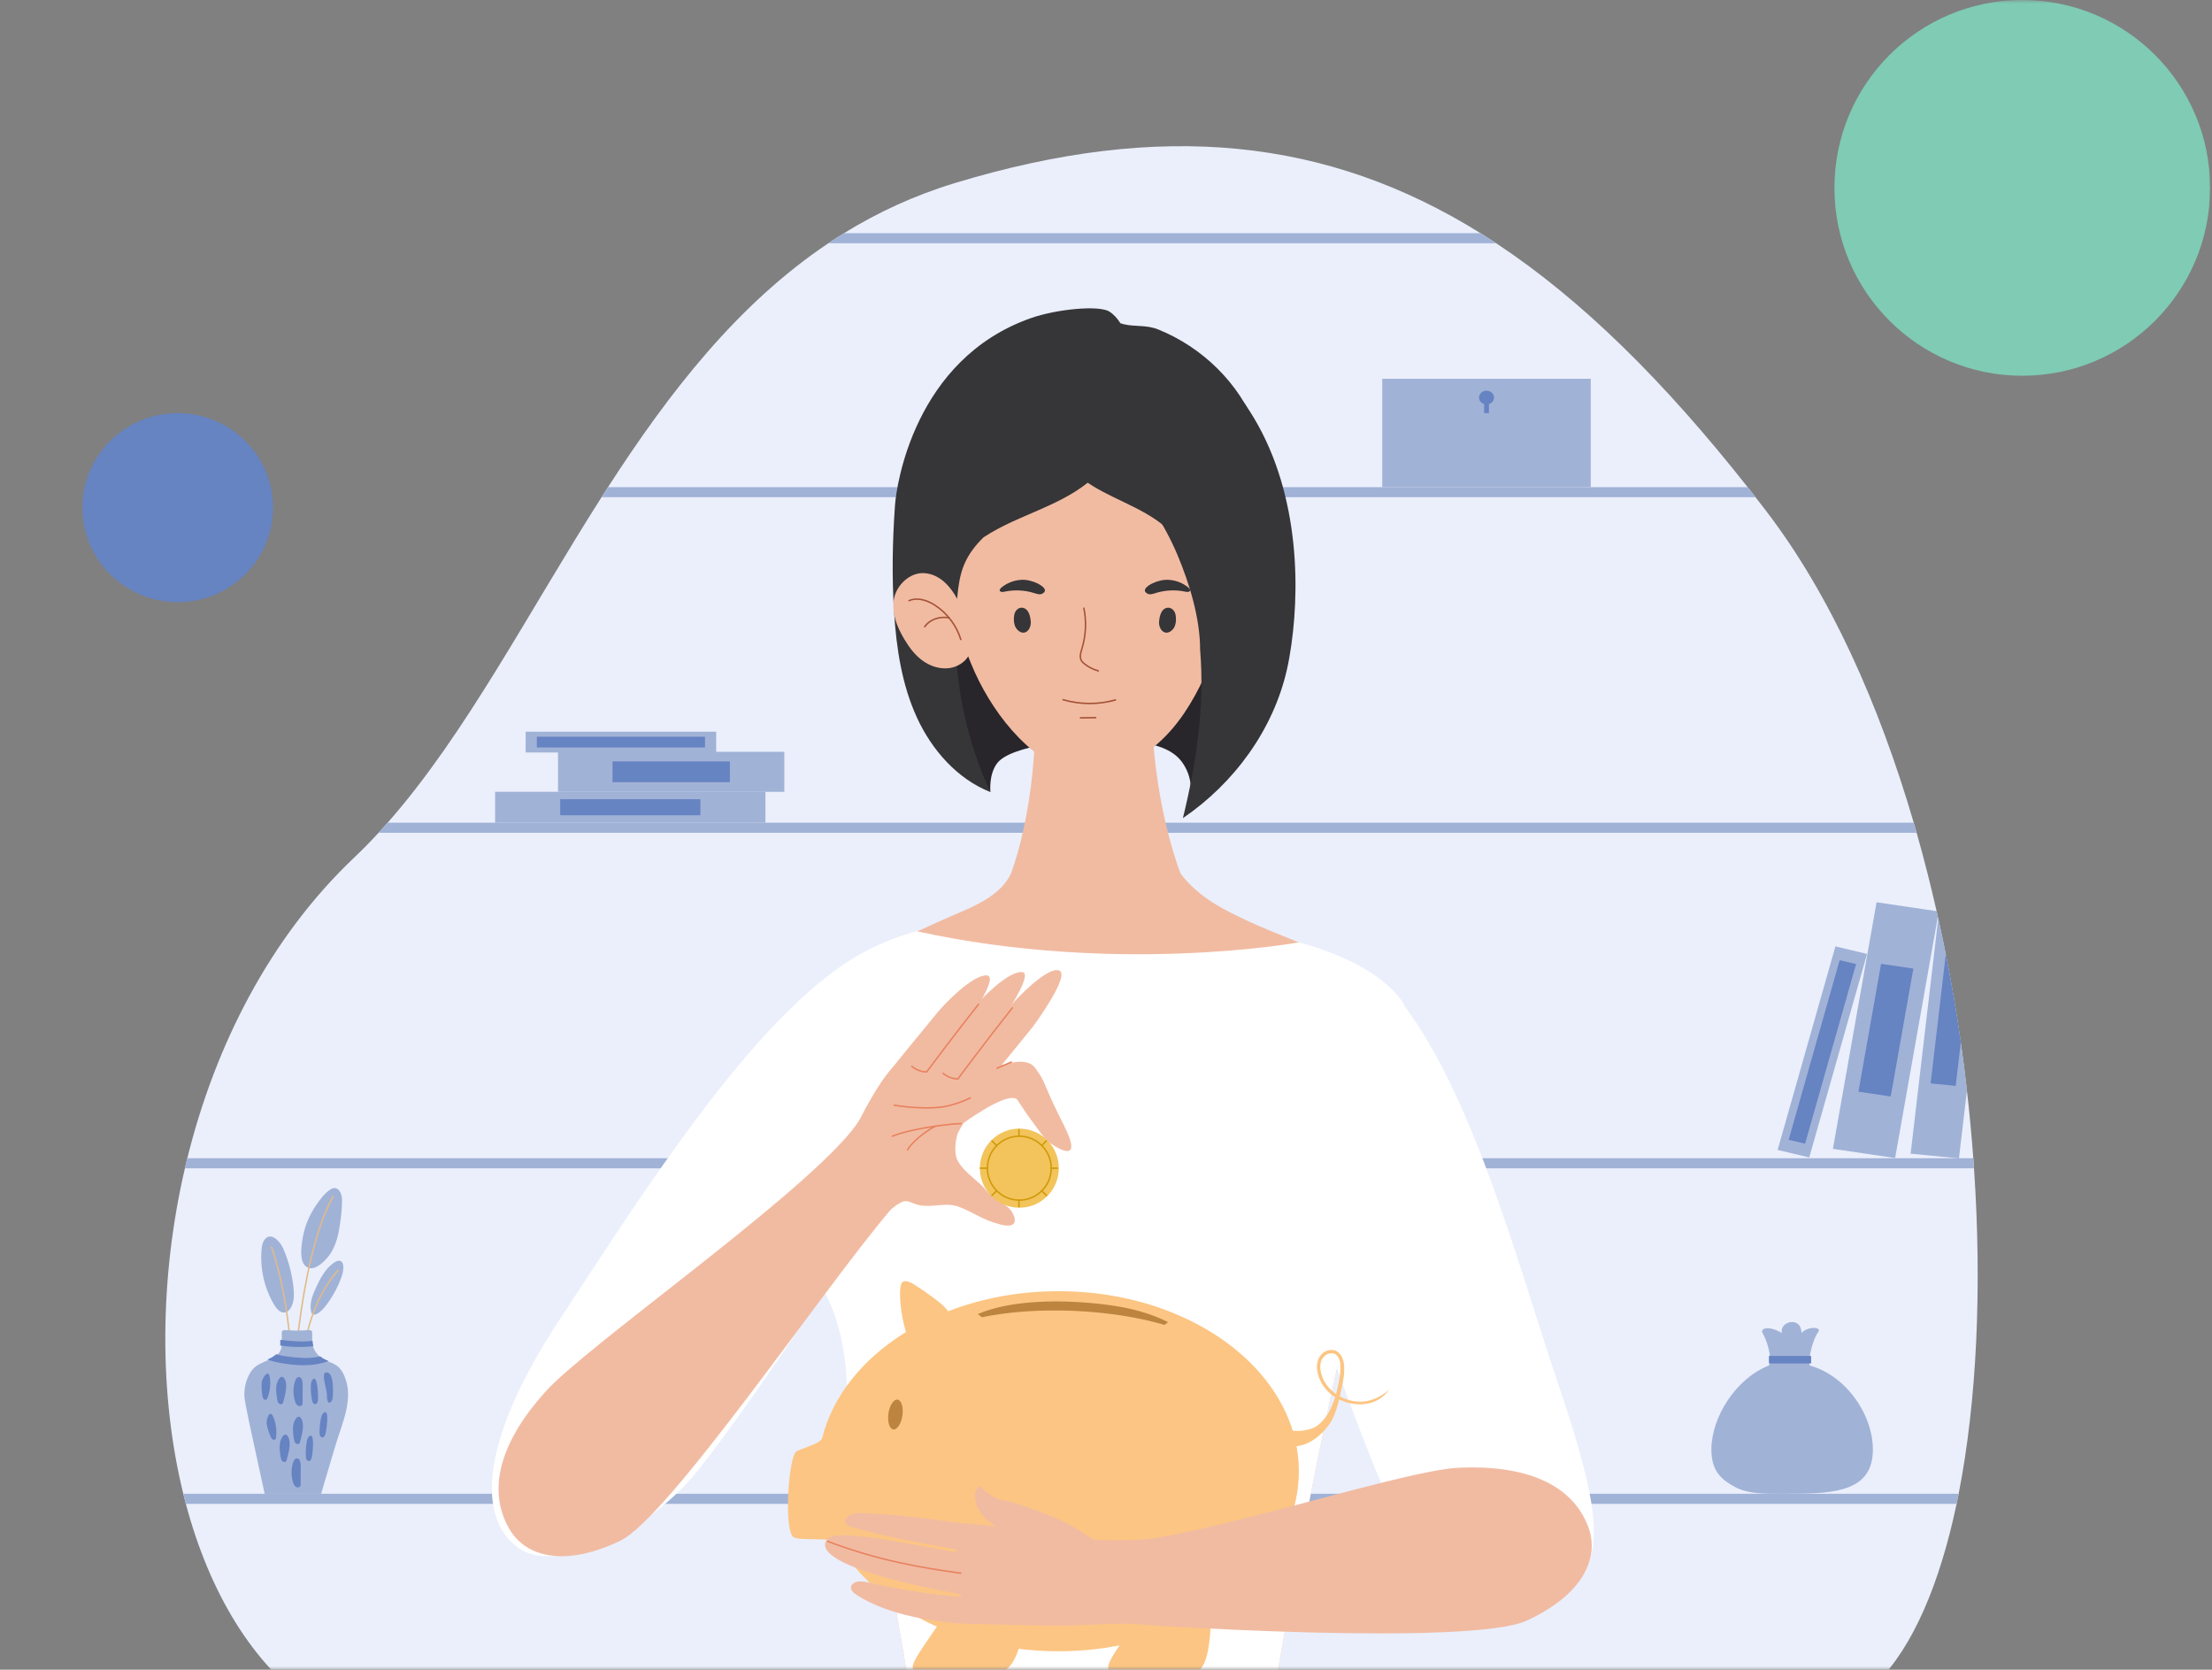 <svg width="322" height="243" viewBox="0 0 322 243" fill="none" xmlns="http://www.w3.org/2000/svg">
<rect x="0" y="0" width="322" height="243" fill="#808080" stroke="none"/>
<mask id="mask0_2017_798" style="mask-type:alpha" maskUnits="userSpaceOnUse" x="0" y="0" width="322" height="243">
<rect width="322" height="243" fill="#D9D9D9"/>
</mask>
<g mask="url(#mask0_2017_798)">
<g clip-path="url(#clip0_2017_798)">
<path d="M285.119 217.4C285.022 217.894 284.923 218.382 284.821 218.867C282.377 230.469 278.484 239.66 273.171 244.938C237.442 249.855 45.645 248.333 45.645 248.333C36.72 242.258 30.456 231.649 27.055 218.867C26.926 218.381 26.801 217.893 26.68 217.4C23.16 203.095 23.148 186.243 26.916 170.032C27.029 169.542 27.146 169.054 27.267 168.565C31.335 152.101 39.33 136.401 51.541 124.825C52.759 123.67 53.948 122.46 55.113 121.197C55.557 120.715 55.997 120.227 56.433 119.73C67.81 106.82 76.906 89.09 87.566 72.362C87.877 71.872 88.191 71.384 88.506 70.895C97.351 57.192 107.329 44.282 120.581 35.404C121.33 34.902 122.09 34.413 122.861 33.937C127.76 30.914 133.097 28.435 138.973 26.651C169.139 17.491 193.292 20.113 215.518 33.937C216.282 34.413 217.044 34.902 217.805 35.404C230.33 43.677 242.281 55.542 254.401 70.895C254.784 71.381 255.167 71.87 255.551 72.362C256.07 73.027 256.588 73.699 257.107 74.377C266.379 86.487 273.521 102.411 278.581 119.73C278.724 120.219 278.864 120.707 279.004 121.197C280.069 124.945 281.038 128.757 281.909 132.604C281.97 132.871 282.03 133.137 282.089 133.404C282.106 133.478 282.122 133.551 282.139 133.626C282.525 135.363 282.891 137.108 283.238 138.857V138.859C284.081 143.117 284.809 147.404 285.422 151.688C285.755 154.011 286.054 156.333 286.318 158.649V158.651C286.699 161.974 287.01 165.284 287.252 168.566C287.288 169.056 287.323 169.545 287.356 170.033C288.532 187.392 287.77 203.927 285.119 217.401L285.119 217.4Z" fill="#EAEFFB"/>
<path d="M44.242 216.233C44.163 216.393 44.05 216.566 43.877 216.584C43.726 216.6 43.585 216.48 43.525 216.337C43.464 216.193 43.467 216.031 43.474 215.874C43.509 215.177 43.627 214.485 43.827 213.817C43.894 213.592 43.978 213.359 44.151 213.205C45.204 212.271 44.448 215.818 44.242 216.233Z" fill="#6683C2"/>
<path d="M39.462 216.092C39.48 216.194 39.496 216.302 39.466 216.389C39.411 216.548 39.219 216.553 39.08 216.448C38.941 216.344 38.844 216.167 38.753 215.997C38.478 215.481 38.198 214.956 38.046 214.388C37.866 213.721 37.906 212.538 38.604 213.388C39.119 214.014 39.332 215.321 39.462 216.092Z" fill="#6683C2"/>
<path d="M48.127 182.412C48.911 181.193 49.264 179.734 49.473 178.288C49.648 177.076 49.814 175.782 49.791 174.556C49.772 173.562 49.145 172.509 48.178 173.062C47.31 173.558 46.531 174.646 45.972 175.464C44.954 176.951 44.271 178.682 44.01 180.48C43.847 181.611 43.479 184.053 44.935 184.526C46.079 184.898 47.591 183.244 48.127 182.412Z" fill="#A1B2D7"/>
<path d="M41.221 181.688C42.004 183.484 42.513 185.406 42.721 187.362C42.821 188.311 42.842 189.319 42.423 190.171C42.228 190.566 41.907 190.935 41.483 191.008C40.816 191.123 40.267 190.491 39.914 189.9C38.479 187.501 37.825 184.619 38.079 181.817C38.119 181.371 38.188 180.91 38.429 180.537C39.381 179.068 40.798 180.718 41.222 181.688H41.221Z" fill="#A1B2D7"/>
<path d="M49.761 185.699C49.245 187.192 48.499 188.602 47.558 189.858C47.168 190.38 46.731 190.886 46.167 191.199C45.934 191.328 45.612 191.409 45.429 191.212C45.354 191.132 45.32 191.02 45.295 190.912C45.013 189.698 45.505 188.448 46.031 187.324C46.614 186.076 47.3 184.763 48.404 183.919C50.019 182.686 50.234 184.329 49.762 185.699H49.761Z" fill="#A1B2D7"/>
<path d="M42.607 204.652L42.393 204.644C42.395 204.59 42.601 199.236 43.443 192.821C44.22 186.894 45.715 178.824 48.423 174.027L48.61 174.133C45.919 178.899 44.43 186.941 43.656 192.847C42.815 199.253 42.609 204.599 42.607 204.652V204.652Z" fill="#E0BA89"/>
<path d="M42.266 204.147L42.054 204.115C42.914 198.445 41.671 187.856 39.393 181.452L39.595 181.38C41.883 187.81 43.131 198.449 42.266 204.147Z" fill="#E0BA89"/>
<path d="M43.889 203.147C43.576 200.549 43.839 197.152 44.591 194.058C45.237 191.402 46.56 187.632 49.192 184.756L49.349 184.901C44.559 190.136 43.588 198.855 44.101 203.121L43.888 203.147H43.889Z" fill="#E0BA89"/>
<path d="M37.646 198.592C39.247 197.728 41.014 197.542 41.014 195.583V193.892C41.014 193.712 41.198 193.569 41.417 193.579L43.23 193.656L45.043 193.579C45.262 193.569 45.447 193.712 45.447 193.892V195.159C45.447 196.026 45.87 196.872 46.612 197.49C47.376 198.126 48.517 198.282 49.23 198.915C49.626 199.265 49.882 199.705 50.085 200.152C51.603 203.491 49.794 207.127 48.817 210.415C48.136 212.712 47.454 215.008 46.773 217.304C46.764 217.336 46.754 217.369 46.745 217.402H38.528C38.057 215.232 37.585 213.063 37.114 210.894C36.759 209.264 35.621 204.17 35.578 203.219C35.536 202.269 35.708 201.312 36.097 200.415C36.401 199.713 36.863 199.02 37.621 198.607C37.63 198.602 37.639 198.597 37.646 198.593L37.646 198.592Z" fill="#A1B2D7"/>
<path d="M40.215 197.08C40.605 197.196 40.957 197.303 41.178 197.334C42.483 197.515 43.811 197.69 45.131 197.619C45.643 197.592 46.157 197.522 46.639 197.406C46.673 197.434 46.706 197.462 46.741 197.49C47.058 197.738 47.435 197.913 47.823 198.072C46.876 198.457 45.741 198.653 44.608 198.688C43.132 198.734 41.651 198.526 40.223 198.243C39.98 198.195 39.422 198.054 38.916 197.862C39.424 197.643 39.88 197.409 40.217 197.08H40.215Z" fill="#6683C2"/>
<path d="M43.811 196.036C42.803 196.044 41.789 195.961 40.791 195.832C40.798 195.752 40.803 195.67 40.803 195.584V194.999C41.965 195.137 43.142 195.255 44.306 195.226C44.711 195.216 45.116 195.185 45.506 195.132V195.159C45.506 195.413 45.545 195.664 45.619 195.909C45.037 195.99 44.425 196.032 43.812 196.036H43.811Z" fill="#6683C2"/>
<path d="M48.46 203.018C48.446 203.404 48.408 203.84 48.114 204.08C48.063 204.122 48 204.158 47.934 204.152C47.833 204.144 47.763 204.046 47.721 203.951C47.575 203.621 47.59 203.244 47.584 202.882C47.572 202.25 46.715 199.816 47.443 199.739C48.634 199.612 48.483 202.414 48.461 203.019L48.46 203.018Z" fill="#6683C2"/>
<path d="M44.053 202.233C44.053 202.851 44.054 203.469 44.055 204.087C44.055 204.217 44.053 204.354 43.987 204.466C43.86 204.684 43.534 204.696 43.33 204.552C43.126 204.407 43.02 204.159 42.943 203.917C42.66 203.021 42.647 202.036 42.907 201.133C43.038 200.681 43.353 200.157 43.802 200.539C44.133 200.821 44.051 201.842 44.052 202.233H44.053Z" fill="#6683C2"/>
<path d="M43.771 214.062C43.772 214.68 43.773 215.298 43.773 215.916C43.773 216.046 43.772 216.183 43.706 216.295C43.578 216.513 43.252 216.526 43.049 216.381C42.845 216.236 42.739 215.988 42.662 215.746C42.378 214.85 42.365 213.865 42.626 212.962C42.757 212.51 43.072 211.986 43.521 212.369C43.852 212.65 43.77 213.671 43.771 214.062H43.771Z" fill="#6683C2"/>
<path d="M46.267 203.889C46.226 204.07 46.156 204.272 45.988 204.335C45.84 204.39 45.67 204.307 45.573 204.178C45.477 204.05 45.44 203.887 45.409 203.728C45.272 203.021 45.219 202.296 45.255 201.576C45.267 201.333 45.293 201.078 45.429 200.878C46.255 199.67 46.37 203.419 46.267 203.889Z" fill="#6683C2"/>
<path d="M45.353 212.228C45.289 212.4 45.193 212.592 45.018 212.63C44.863 212.664 44.706 212.557 44.628 212.417C44.55 212.277 44.534 212.11 44.525 211.948C44.483 211.228 44.528 210.503 44.659 209.794C44.703 209.555 44.763 209.306 44.924 209.128C45.902 208.046 45.518 211.776 45.353 212.227V212.228Z" fill="#6683C2"/>
<path d="M47.334 208.807C47.263 208.977 47.159 209.164 46.982 209.194C46.827 209.22 46.674 209.107 46.602 208.963C46.529 208.819 46.521 208.651 46.519 208.49C46.508 207.769 46.584 207.046 46.745 206.344C46.8 206.107 46.87 205.862 47.039 205.691C48.063 204.655 47.518 208.364 47.333 208.807L47.334 208.807Z" fill="#6683C2"/>
<path d="M41.245 203.991C41.214 204.103 41.179 204.22 41.094 204.295C40.936 204.435 40.675 204.359 40.542 204.194C40.409 204.028 40.373 203.806 40.34 203.595C40.241 202.952 40.141 202.296 40.234 201.651C40.344 200.893 41.021 199.7 41.513 200.863C41.876 201.72 41.475 203.147 41.244 203.99L41.245 203.991Z" fill="#6683C2"/>
<path d="M41.753 212.4C41.722 212.512 41.687 212.629 41.602 212.704C41.444 212.844 41.182 212.768 41.05 212.603C40.918 212.437 40.881 212.215 40.848 212.004C40.749 211.361 40.649 210.705 40.742 210.06C40.852 209.302 41.528 208.109 42.021 209.272C42.384 210.129 41.983 211.556 41.752 212.399L41.753 212.4Z" fill="#6683C2"/>
<path d="M43.69 209.793C43.66 209.904 43.624 210.022 43.539 210.097C43.382 210.237 43.12 210.161 42.988 209.995C42.855 209.83 42.818 209.608 42.785 209.397C42.686 208.753 42.587 208.098 42.68 207.453C42.789 206.694 43.466 205.502 43.958 206.664C44.321 207.521 43.92 208.949 43.69 209.792L43.69 209.793Z" fill="#6683C2"/>
<path d="M39.27 200.423C39.434 201.448 39.312 202.521 38.922 203.481C38.894 203.547 38.864 203.615 38.811 203.663C38.688 203.773 38.483 203.721 38.373 203.597C38.263 203.473 38.225 203.3 38.197 203.135C38.087 202.503 38.054 201.857 38.1 201.216C38.143 200.62 39.063 199.136 39.27 200.423Z" fill="#6683C2"/>
<path d="M39.764 206.175C40.176 207.125 40.323 208.194 40.182 209.224C40.172 209.295 40.16 209.369 40.12 209.429C40.028 209.567 39.817 209.571 39.68 209.479C39.543 209.388 39.464 209.23 39.395 209.078C39.133 208.495 38.942 207.879 38.828 207.247C38.722 206.659 39.246 204.984 39.763 206.176L39.764 206.175Z" fill="#6683C2"/>
<path d="M272.634 210.966C272.634 216.898 267.371 217.39 260.881 217.39C257.696 217.39 254.771 217.575 252.654 216.459C250.456 215.299 249.127 213.988 249.127 210.966C249.127 206.205 252.722 200.642 257.415 198.764C257.972 198.542 257.601 195.76 256.585 194.023C256.111 193.213 257.741 192.948 259.379 194.014C259.201 192.906 260.175 192.402 260.851 192.402C261.526 192.402 262.174 192.756 262.257 193.976C263.234 192.968 265.213 193.12 264.694 193.832C263.685 195.214 263.078 198.627 263.525 198.753C267.328 199.831 270.427 203.115 271.827 206.792C272.349 208.16 272.635 209.584 272.635 210.967L272.634 210.966Z" fill="#A1B2D7"/>
<path d="M263.602 197.335H257.547C257.522 197.335 257.502 197.355 257.502 197.38V198.387C257.502 198.412 257.522 198.432 257.547 198.432H263.602C263.627 198.432 263.647 198.412 263.647 198.387V197.38C263.647 197.355 263.627 197.335 263.602 197.335Z" fill="#6683C2"/>
<path d="M255.556 72.363H87.572C87.883 71.873 88.197 71.385 88.512 70.897H254.406C254.789 71.382 255.172 71.871 255.556 72.363Z" fill="#A1B2D7"/>
<path d="M217.796 35.405H120.572C121.321 34.904 122.081 34.414 122.852 33.938H215.509C216.273 34.414 217.035 34.904 217.796 35.405Z" fill="#A1B2D7"/>
<path d="M278.994 121.197H55.103C55.547 120.715 55.987 120.227 56.424 119.73H278.571C278.714 120.219 278.855 120.707 278.994 121.197Z" fill="#A1B2D7"/>
<path d="M287.348 170.032H26.908C27.021 169.543 27.138 169.054 27.26 168.565H287.245C287.28 169.055 287.315 169.544 287.348 170.032Z" fill="#A1B2D7"/>
<path d="M285.113 217.4C285.015 217.894 284.916 218.383 284.814 218.867H27.049C26.92 218.381 26.795 217.893 26.674 217.4H285.113Z" fill="#A1B2D7"/>
<path d="M231.568 55.127H201.213V70.897H231.568V55.127Z" fill="#A1B2D7"/>
<path d="M217.486 57.858C217.486 57.306 216.996 56.858 216.392 56.858C215.788 56.858 215.299 57.306 215.299 57.858C215.299 58.297 215.61 58.67 216.042 58.803V60.115H216.743V58.803C217.174 58.67 217.486 58.297 217.486 57.858Z" fill="#6683C2"/>
<path d="M286.332 158.65V158.652L285.167 168.567L285.165 168.592L284.913 168.567L278.127 167.901L282.153 133.628C282.539 135.365 282.905 137.109 283.253 138.859V138.861C284.095 143.119 284.824 147.405 285.437 151.69C285.77 154.012 286.069 156.334 286.332 158.651L286.332 158.65Z" fill="#A1B2D7"/>
<path d="M285.435 151.688L284.69 158.031L281.041 157.673L283.251 138.859C284.094 143.117 284.822 147.404 285.435 151.688Z" fill="#6683C2"/>
<path d="M282.094 133.404L275.872 168.538L266.814 167.199L273.169 131.312L281.914 132.605C281.975 132.872 282.035 133.138 282.094 133.405V133.404Z" fill="#A1B2D7"/>
<path d="M275.23 159.576L270.533 158.881L273.828 140.273L278.525 140.968L275.23 159.576Z" fill="#6683C2"/>
<path d="M263.373 168.451L258.768 167.358L267.18 137.736L271.785 138.829L263.373 168.451Z" fill="#A1B2D7"/>
<path d="M262.765 166.448L260.377 165.881L267.802 139.738L270.189 140.305L262.765 166.448Z" fill="#6683C2"/>
<path d="M111.422 119.732V115.236H72.073V119.732H111.422Z" fill="#A1B2D7"/>
<path d="M101.953 118.649V116.318H81.55V118.649H101.953Z" fill="#6683C2"/>
<path d="M114.172 115.238V109.411H81.228V115.238H114.172Z" fill="#A1B2D7"/>
<path d="M106.25 113.835V110.813H89.168V113.835H106.25Z" fill="#6683C2"/>
<path d="M104.252 109.514V106.492H76.519V109.514H104.252Z" fill="#A1B2D7"/>
<path d="M102.627 108.788V107.221H78.151V108.788H102.627Z" fill="#6683C2"/>
<path d="M165.666 107.983C168.049 108.324 170.638 108.951 172.057 110.899C173.641 113.074 173.702 115.75 172.696 118.246C177.613 114.537 180.747 109.546 182.384 103.603C183.421 99.839 183.667 95.904 183.762 92.001C183.825 89.385 183.818 86.731 183.146 84.203C181.767 79.019 177.761 74.952 173.488 71.716C170.527 69.473 167.344 67.493 163.892 66.123C159.892 64.537 155.561 63.795 151.263 63.961C149.32 64.037 147.303 64.324 145.693 65.416C144.709 66.084 143.936 67.014 143.202 67.95C140.093 71.921 137.419 76.318 136.03 81.169C134.425 86.778 134.609 92.812 136.016 98.473C137.01 102.467 138.598 106.292 140.536 109.915C141.17 111.1 144.179 115.277 144.179 115.277C144.179 115.277 143.891 112.718 145.169 111.057C147.432 108.114 159.541 107.105 165.665 107.982L165.666 107.983Z" fill="#28252B"/>
<path d="M173.159 130.272C169.651 122.842 167.204 110.364 167.72 99.281C168.06 98.652 150.317 99.284 150.657 99.914C151.172 110.996 149.396 122.842 145.889 130.272C144.756 132.671 146.718 136.548 147.895 138.871C149.261 141.571 150.945 144.097 153.109 146.224C154.545 147.635 157.009 149.653 159.457 150.394V150.435C159.48 150.429 159.501 150.421 159.523 150.414C159.545 150.421 159.567 150.429 159.589 150.435V150.394C162.037 149.653 164.502 147.635 165.937 146.224C168.101 144.097 169.785 141.571 171.152 138.871C172.328 136.548 174.29 132.671 173.157 130.272H173.159Z" fill="#F1BBA2"/>
<g style="mix-blend-mode:multiply" opacity="0.28">
<path d="M166.665 109.69C166.779 109.611 157.192 108.072 150.676 107.038C150.606 108.843 150.48 110.64 150.299 112.406C153.426 113.924 160.905 116.459 166.665 109.69Z" fill="#F1BBA2"/>
</g>
<path d="M181.197 76.542C180.577 80.922 178.083 91.869 176.536 95.687C173.399 103.434 169.328 109.968 160.519 112.584C159.256 112.959 157.943 113.078 156.665 112.698C149.476 110.556 144.034 103.12 141.4 96.671C139.477 91.962 137.545 87.24 136.132 82.347C134.093 75.295 132.711 68.692 135.896 61.835C138.562 56.091 143.531 51.42 149.485 49.246C153.58 47.752 157.058 48.738 161.168 48.705C163.258 48.688 164.708 48.344 166.858 48.942C170.964 50.084 174.797 52.382 177.409 55.798C182.074 61.899 182.275 68.941 181.197 76.542Z" fill="#F1BBA2"/>
<path d="M182.889 62.199C180.379 55.752 175.018 50.538 168.61 47.951C166.855 47.242 165.225 47.587 163.557 47.182C163.399 47.144 163.248 47.097 163.1 47.046C162.662 46.342 162.133 45.755 161.49 45.347C159.984 44.393 153.836 44.972 150.055 46.302C133.033 52.292 130.481 70.798 130.289 73.472C129.911 78.71 129.816 83.974 130.159 89.215C130.5 94.418 131.296 99.674 133.469 104.412C135.641 109.15 139.333 113.358 144.173 115.277C140.068 106.418 138.388 96.446 139.365 86.729C139.516 85.218 139.736 83.695 140.303 82.287C140.939 80.708 141.964 79.376 143.181 78.194C144.472 77.347 145.858 76.62 147.244 75.978C148.376 75.455 149.532 74.965 150.682 74.466C153.382 73.296 156.054 72.075 158.341 70.251C158.593 70.426 158.848 70.593 159.106 70.749C160.986 71.897 163.024 72.77 164.993 73.758C166.138 74.333 167.26 74.946 168.314 75.674C170.57 77.233 172.472 79.302 173.836 81.683C174.442 82.743 174.982 83.908 175.976 84.616C177.901 85.99 180.452 83.859 181.428 82.202C184.937 76.243 185.398 68.645 182.888 62.199L182.889 62.199Z" fill="#363537"/>
<path d="M168.728 90.415C168.618 91.722 169.744 92.755 170.778 91.534C171.223 91.007 171.26 89.999 171.098 89.352C170.922 88.65 170.202 88.183 169.524 88.593C168.973 88.926 168.779 89.813 168.728 90.415Z" fill="#363537"/>
<path d="M158.623 102.492C157.309 102.492 155.996 102.307 154.72 101.939C154.663 101.922 154.631 101.863 154.647 101.806C154.662 101.748 154.722 101.715 154.78 101.732C157.253 102.447 159.871 102.458 162.352 101.764C162.408 101.748 162.468 101.781 162.484 101.838C162.5 101.896 162.467 101.955 162.41 101.971C161.17 102.318 159.896 102.491 158.622 102.491L158.623 102.492Z" fill="#A45236"/>
<path d="M157.281 104.583C157.222 104.583 157.175 104.536 157.174 104.477C157.173 104.418 157.22 104.369 157.28 104.369L159.503 104.338C159.563 104.338 159.61 104.384 159.611 104.444C159.612 104.503 159.565 104.552 159.505 104.553L157.282 104.583H157.281Z" fill="#A45236"/>
<path d="M159.887 97.748C159.878 97.748 159.869 97.747 159.859 97.745C159.129 97.544 158.428 97.193 157.83 96.727C157.646 96.584 157.441 96.407 157.313 96.171C157.013 95.621 157.211 94.968 157.386 94.393L157.405 94.333C157.974 92.455 158.067 90.446 157.674 88.524C157.662 88.466 157.7 88.41 157.758 88.398C157.816 88.386 157.872 88.423 157.884 88.481C158.284 90.439 158.189 92.484 157.61 94.395L157.591 94.456C157.42 95.017 157.245 95.597 157.502 96.068C157.611 96.269 157.796 96.428 157.962 96.558C158.538 97.006 159.213 97.344 159.916 97.537C159.973 97.553 160.006 97.611 159.991 97.669C159.978 97.717 159.934 97.747 159.887 97.747V97.748Z" fill="#A45236"/>
<path d="M173.25 85.886C173.221 85.54 172.299 85.025 172.119 84.931C171.493 84.609 170.799 84.42 170.097 84.384C169.301 84.343 168.482 84.558 167.767 84.896C167.282 85.126 166.031 85.857 167.042 86.4C167.387 86.586 167.808 86.444 168.181 86.325C169.579 85.879 171.093 85.803 172.529 86.108C172.688 86.141 172.855 86.179 173.01 86.13C173.192 86.073 173.259 85.987 173.25 85.886V85.886Z" fill="#363537"/>
<path d="M150.046 90.414C150.156 91.722 149.03 92.754 147.996 91.532C147.55 91.006 147.514 89.998 147.676 89.351C147.852 88.649 148.572 88.182 149.249 88.592C149.801 88.925 149.995 89.812 150.046 90.414Z" fill="#363537"/>
<path d="M145.518 85.887C145.548 85.541 146.47 85.025 146.65 84.933C147.275 84.61 147.969 84.421 148.672 84.385C149.467 84.344 150.286 84.559 151.002 84.897C151.487 85.126 152.737 85.858 151.727 86.401C151.382 86.587 150.961 86.445 150.587 86.326C149.189 85.879 147.675 85.804 146.24 86.109C146.081 86.142 145.914 86.18 145.758 86.132C145.576 86.073 145.51 85.988 145.518 85.887V85.887Z" fill="#363537"/>
<path d="M179.033 82.319C181.008 81.369 183.523 82.484 184.586 84.263C185.65 86.043 185.578 88.246 185.195 90.283C184.943 91.617 184.56 92.955 183.793 94.114C183.026 95.271 181.828 96.237 180.415 96.522C179.002 96.807 177.394 96.293 176.694 95.13C176.442 94.713 176.315 94.239 176.211 93.766C175.517 90.602 175.203 84.16 179.034 82.319H179.033Z" fill="#F1BBA2"/>
<path d="M177.478 93.222C177.457 93.222 177.439 93.205 177.438 93.184C177.319 91.076 177.971 88.894 179.226 87.198C180.206 85.873 181.437 85.151 182.6 85.217C182.622 85.219 182.638 85.237 182.638 85.259C182.636 85.281 182.618 85.299 182.595 85.297C180.979 85.206 179.746 86.629 179.29 87.246C178.047 88.927 177.4 91.09 177.518 93.18C177.519 93.202 177.502 93.22 177.48 93.222C177.479 93.222 177.478 93.222 177.478 93.222Z" fill="#A45236"/>
<path d="M177.995 89.659C177.982 89.659 177.968 89.652 177.96 89.639C177.95 89.62 177.956 89.596 177.975 89.585C179.258 88.847 180.761 88.843 181.803 89.573C181.821 89.586 181.825 89.611 181.813 89.629C181.8 89.647 181.775 89.651 181.757 89.639C180.741 88.926 179.272 88.932 178.015 89.654C178.009 89.658 178.002 89.659 177.995 89.659Z" fill="#A45236"/>
<path d="M134.661 83.42C132.48 83.216 130.508 85.135 130.127 87.174C129.746 89.213 130.577 91.254 131.643 93.031C132.34 94.195 133.164 95.317 134.284 96.137C135.405 96.956 136.862 97.445 138.287 97.221C139.711 96.997 141.041 95.956 141.295 94.623C141.386 94.144 141.341 93.655 141.275 93.176C140.829 89.967 138.892 83.817 134.661 83.42Z" fill="#F1BBA2"/>
<path d="M139.867 93.18C139.821 93.18 139.779 93.15 139.765 93.104C139.155 91.118 137.81 89.328 136.074 88.192C135.442 87.778 133.815 86.884 132.363 87.519C132.308 87.542 132.245 87.517 132.222 87.463C132.198 87.408 132.223 87.345 132.278 87.322C133.368 86.846 134.794 87.098 136.192 88.012C137.969 89.175 139.347 91.008 139.971 93.041C139.988 93.097 139.956 93.157 139.9 93.175C139.889 93.178 139.878 93.18 139.868 93.18H139.867Z" fill="#A45236"/>
<path d="M134.609 91.319C134.588 91.319 134.567 91.312 134.548 91.299C134.5 91.266 134.487 91.198 134.521 91.15C135.26 90.08 136.697 89.551 138.181 89.802C138.24 89.812 138.279 89.867 138.269 89.925C138.259 89.984 138.204 90.023 138.146 90.014C136.742 89.777 135.389 90.27 134.697 91.272C134.676 91.302 134.642 91.319 134.609 91.319Z" fill="#A45236"/>
<path d="M174.703 94.571C175.39 102.787 174.155 111.06 172.195 119.067C179.635 114.002 185.336 106.239 187.336 97.453C187.606 96.266 187.809 95.066 187.98 93.861C189.373 84.006 188.827 69.762 181.227 58.794C180.469 57.699 174.51 58.76 173.486 57.909C172.346 56.96 179.773 59.94 178.295 60.036C176.816 60.132 175.392 60.628 174.026 61.205C171.926 62.092 169.91 63.178 168.014 64.443C167.356 64.883 166.686 65.373 166.334 66.084C165.926 66.91 166.018 67.885 166.12 68.801C166.406 71.375 166.648 72.412 168.088 74.566C169.398 76.525 170.504 78.619 171.416 80.793C173.167 84.962 174.702 90.005 174.702 94.573L174.703 94.571Z" fill="#363537"/>
<path d="M203.285 146.585C198.201 139.669 189.274 137.588 181.887 134.149C177.973 132.327 174.503 130.595 171.841 127.132C171.137 126.216 148.398 124.729 147.136 127.226C145.234 130.988 140.53 132.327 136.616 134.149C129.228 137.588 121.365 140.354 116.281 147.27C113.604 150.911 111.394 154.959 112.106 159.424C112.668 162.954 114.311 166.2 115.748 169.473C121.032 181.507 128.697 223.474 132.329 245.393C145.54 252.892 176.979 248.729 185.56 245.877C189.324 223.5 197.59 181.231 202.754 169.472C204.191 166.2 205.834 162.953 206.397 159.423C207.109 154.959 205.961 150.225 203.285 146.585L203.285 146.585Z" fill="#F1BBA2"/>
<path d="M189.069 137.152C189.069 137.152 162.692 141.956 133.441 135.529C119.896 139.113 110.591 150.264 104.31 164.052C95.033 184.418 121.808 170.369 123.32 201.747C123.371 202.798 124.803 204.269 124.753 204.149C125.494 205.908 125.589 208.311 125.961 210.191C126.817 214.523 127.64 218.863 128.442 223.206C129.804 230.59 131.102 237.986 132.33 245.394C145.541 252.892 176.98 248.73 185.56 245.877C189.325 223.5 197.591 181.232 202.755 169.472C204.192 166.2 206.128 148.784 204.235 145.934C200.122 139.739 189.069 137.151 189.069 137.151L189.069 137.152Z" fill="white"/>
<path d="M204.603 146.613C214.86 160.567 221.044 184.355 226.994 201.916C233.02 219.702 232.641 224.201 230.919 228.43C228.358 234.72 206.471 228.018 201.959 217.913C197.446 207.806 190.795 188.521 188.007 179.824C185.219 171.126 189.276 149.09 204.603 146.612V146.613Z" fill="white"/>
<path d="M148.859 237.48C148.859 237.48 148.592 239.486 147.827 241.147C147.288 242.32 146.5 243.321 145.384 243.321C141.425 243.321 135.315 243.636 133.513 243.321C132.792 243.195 132.709 242.714 133.07 241.88C133.503 240.885 134.57 239.386 135.941 237.382C136.292 236.869 136.663 236.323 137.049 235.744L145.659 237.01L148.86 237.48H148.859Z" fill="#FCC583"/>
<path d="M176.226 236.533C176.125 239.174 175.675 243.321 173.837 243.321C169.878 243.321 163.768 243.636 161.966 243.321C161.245 243.195 161.162 242.714 161.524 241.88C161.603 241.699 161.703 241.5 161.822 241.285C162.523 240.019 163.886 238.172 165.502 235.743L173.238 234.773L176.243 234.396C176.243 234.396 176.272 235.3 176.226 236.532L176.226 236.533Z" fill="#FCC583"/>
<path d="M189.071 214.118C189.071 228.589 173.406 240.321 154.081 240.321C145.309 240.321 137.291 237.905 131.151 233.911C127.218 231.354 124.055 228.15 121.957 224.52C121.469 223.676 116.217 224.306 115.476 223.694C114.136 222.59 114.731 212.645 115.834 211.33C116.215 210.875 119.455 210.202 119.692 209.258C122.735 197.109 136.975 187.915 154.081 187.915C165.398 187.915 175.461 191.938 181.856 198.18C186.381 202.596 189.071 208.122 189.071 214.118Z" fill="#FCC583"/>
<path d="M137.016 197.386C135.926 197.973 134.867 198.069 133.951 197.842C133.875 197.759 133.802 197.674 133.734 197.585C133.72 197.567 133.702 197.552 133.687 197.535C131.507 195.152 130.602 188.442 131.196 186.86C131.263 186.68 131.372 186.565 131.517 186.506C131.82 186.382 132.278 186.501 132.829 186.785C134.869 188.072 137.072 189.665 137.759 190.496C138.998 191.995 140.484 195.518 137.016 197.385V197.386Z" fill="#FCC583"/>
<path d="M187.538 208.149C188.93 208.411 190.873 208.207 191.879 207.394C193.674 205.942 194.383 203.614 194.849 201.398C195.043 200.274 195.516 198.021 194.514 197.184C193.869 196.654 192.881 197.069 192.493 197.734C192.11 198.389 192.14 199.186 192.327 199.91C193.144 202.973 196.883 204.763 199.816 203.679C202.143 202.815 202.683 201.532 202.178 202.278C199.909 205.631 194.386 204.716 192.427 201.37C191.711 200.15 191.302 198.347 192.305 197.167C192.915 196.472 194.054 196.176 194.813 196.81C196.045 197.85 195.688 200.094 195.425 201.441C195.021 203.262 194.609 205.743 193.51 207.279C192.18 209.182 189.823 210.941 187.439 210.386C186.078 210.097 185.772 207.819 187.537 208.15L187.538 208.149Z" fill="#FCC583"/>
<path d="M169.515 192.82C165.829 191.734 161.287 190.993 156.355 190.78C151.358 190.564 146.714 190.923 142.922 191.708C142.755 191.519 142.565 191.423 142.322 191.26C145.506 189.845 150.547 189.175 156.412 189.476C163.03 189.816 166.939 190.855 170.03 192.421C169.879 192.53 169.716 192.655 169.515 192.82H169.515Z" fill="#BD8440"/>
<path d="M131.361 206.008C131.534 204.811 131.22 203.774 130.659 203.693C130.098 203.611 129.504 204.516 129.331 205.714C129.158 206.912 129.472 207.949 130.033 208.03C130.593 208.111 131.188 207.206 131.361 206.008Z" fill="#BD8440"/>
<path d="M119.329 142.99C105.889 153.903 91.434 176.882 81.255 192.373C70.946 208.062 68.695 220.398 75.472 225.289C80.974 229.261 94.544 222.814 101.453 214.176C108.365 205.535 119.656 188.553 124.544 180.841C129.432 173.128 133.536 149.259 119.329 142.991V142.99Z" fill="white"/>
<path d="M134.166 173.163C134.124 173.199 134.081 173.237 134.037 173.277C134.006 173.304 133.975 173.333 133.942 173.362C133.239 174.008 130.676 174.862 129.455 176.298C119.776 187.677 97.359 220.872 90.257 224.258C82.158 228.12 76.492 226.611 74.115 222.464C70.731 216.564 73.097 209.512 79.435 202.499C85.406 195.892 115.166 175.139 123.724 164.881C124.249 164.252 124.694 163.663 125.049 163.119C125.049 163.118 125.05 163.117 125.051 163.116C127.597 159.209 134.775 164.793 135.455 169.532C135.651 170.894 135.309 172.186 134.166 173.163Z" fill="#F1BBA2"/>
<path d="M128.128 161.473C126.858 160.456 127.273 158.8 128.935 156.624C130.598 154.449 135.326 148.758 136.477 147.342C137.627 145.926 141.685 141.787 143.69 141.961C145.552 142.124 140.404 149.497 139.918 150.146C139.432 150.795 133.503 157.992 132.313 159.507C131.124 161.022 129.593 162.647 128.128 161.473L128.128 161.473Z" fill="#F1BBA2"/>
<path d="M133.229 160.983C131.96 159.966 132.374 158.31 134.037 156.134C135.699 153.959 140.428 148.268 141.578 146.852C142.728 145.436 146.765 141.297 148.791 141.471C150.653 141.632 145.505 149.006 145.019 149.656C144.533 150.305 138.604 157.502 137.414 159.017C136.225 160.532 134.694 162.157 133.229 160.983V160.983Z" fill="#F1BBA2"/>
<path d="M150.386 163.383C151.19 164.449 152.099 165.849 152.759 166.29C153.419 166.732 158.042 169.998 154.819 163.656C151.596 157.314 152.395 157.7 150.664 155.394C148.932 153.089 143.338 155.837 138.4 158.127C133.286 160.498 132.628 162.893 133.298 164.024C133.967 165.156 135.966 166.625 139.145 164.249C142.304 161.888 147.261 158.724 148.164 160.146C149.067 161.567 149.699 162.47 150.386 163.383Z" fill="#F1BBA2"/>
<path d="M138.573 160.738C137.304 159.721 137.718 158.064 139.381 155.889C141.043 153.713 145.771 148.022 146.922 146.606C148.072 145.19 152.431 140.717 154.136 141.226C155.926 141.76 150.85 148.761 150.364 149.41C149.877 150.059 143.948 157.257 142.759 158.771C141.569 160.286 140.038 161.911 138.574 160.737L138.573 160.738Z" fill="#F1BBA2"/>
<path d="M143.388 173.051C144.458 174.413 146.197 175.076 147.021 175.994C147.845 176.912 148.511 178.973 145.643 178.216C142.775 177.458 141.903 176.503 139.564 175.629C137.958 175.03 136.591 175.551 134.689 175.493C132.28 175.42 132.339 173.924 130.137 175.629C127.522 177.655 145.54 155.71 143.432 158.152C141.515 160.372 138.53 164.511 139.148 168.175C139.46 170.025 142.479 171.892 143.389 173.051H143.388Z" fill="#F1BBA2"/>
<path d="M141.693 160.217C141.693 160.217 141.673 160.453 141.635 160.862C141.593 161.32 134.917 172.759 134.028 173.276C133.975 173.307 133.922 173.338 133.87 173.37C133.154 173.801 131.839 173.454 131.174 173.985C130.372 174.624 129.365 175.28 128.79 175.769C126.487 177.724 118.52 174.258 121.507 169.544C122.36 168.198 123.131 166.783 123.879 165.354C124.27 164.61 124.653 163.863 125.04 163.118C125.04 163.117 125.042 163.117 125.042 163.115C126.218 160.853 127.42 158.627 128.891 156.656C129.231 156.2 129.585 155.758 129.956 155.332C131.775 153.247 140.028 157.34 141.693 160.217Z" fill="#F1BBA2"/>
<path d="M134.898 156.104C134.876 156.104 134.853 156.097 134.834 156.082C134.787 156.046 134.777 155.98 134.812 155.932C134.848 155.882 138.535 150.921 142.365 146.082C142.402 146.035 142.469 146.027 142.516 146.065C142.562 146.101 142.57 146.169 142.533 146.216C138.705 151.053 135.021 156.011 134.984 156.061C134.963 156.089 134.931 156.104 134.898 156.104H134.898Z" fill="#E8825F"/>
<path d="M139.437 157.122C139.415 157.122 139.392 157.114 139.373 157.1C139.326 157.064 139.316 156.998 139.351 156.95C139.392 156.895 143.444 151.457 147.273 146.618C147.311 146.571 147.378 146.563 147.424 146.601C147.471 146.637 147.479 146.705 147.441 146.752C143.614 151.589 139.563 157.024 139.523 157.079C139.503 157.107 139.47 157.122 139.437 157.122Z" fill="#E8825F"/>
<path d="M231.22 222.263C228.85 215.885 221.923 213.201 212.486 213.601C203.05 214.002 169.314 225.916 158.155 224.626C152.197 223.937 152.954 235.176 159.643 235.917C166.333 236.658 214.14 239.615 222.282 235.844C230.423 232.073 232.884 226.744 231.22 222.263Z" fill="#F1BBA2"/>
<path d="M139.773 231.413C139.224 228.057 138.945 224.798 139.532 221.632C141.544 221.843 144.245 221.982 146.111 222.323C148.966 222.858 151.72 223.767 154.565 224.505C156.024 224.878 157.114 223.929 158.461 224.033C160.018 224.154 165.167 224.321 168.074 223.867C169.911 223.58 167.753 228.062 168.331 229.794C168.403 230.007 168.47 230.226 168.451 230.427C168.429 230.666 168.283 230.848 168.141 231.017C166.6 232.865 166.849 236.3 164.166 236.3C160.684 236.3 156.969 236.587 154.222 236.575C150.234 236.595 144.863 236.408 140.538 236.298C139.6 234.479 140.083 233.257 139.773 231.413Z" fill="#F1BBA2"/>
<path d="M126.054 220.231C125.447 220.2 124.815 220.172 124.239 220.317C123.663 220.462 123.139 220.818 123.059 221.323C123.029 221.503 123.062 221.703 123.205 221.862C123.374 222.05 123.655 222.141 123.913 222.218C130.028 223.987 135.075 224.678 141.26 225.917C143.485 226.328 142.214 222.942 141.163 222.224C140.261 221.619 139.266 221.606 138.195 221.452C134.381 220.902 130.424 220.46 126.053 220.231H126.054Z" fill="#F1BBA2"/>
<path d="M126.892 230.408C126.22 230.255 125.517 230.092 124.885 230.18C124.253 230.269 123.727 230.702 123.904 231.255C124.045 231.695 124.569 232.059 125.062 232.353C128.359 234.311 132.168 235.274 135.747 235.819C138.734 236.263 140.847 236.566 143.984 235.961C144.26 235.906 144.551 235.095 144.686 234.894C145.316 233.933 143.802 232.711 142.748 232.472C141.566 232.207 140.021 232.414 138.792 232.302C134.961 231.962 130.982 231.34 126.892 230.408L126.892 230.408Z" fill="#F1BBA2"/>
<path d="M140.175 225.889C140.351 226.486 125.917 222.907 121.456 223.508C120.982 223.571 120.529 223.803 120.282 224.214C119.533 225.457 120.292 228.368 139.891 232.062C141.288 232.358 142.678 232.618 144.059 232.844C142.562 230.512 141.268 228.188 140.176 225.889H140.175Z" fill="#F1BBA2"/>
<path d="M139.871 229.06C139.866 229.06 139.862 229.06 139.857 229.059C134.072 228.282 127.717 227.181 120.446 224.42C120.391 224.399 120.363 224.337 120.384 224.282C120.405 224.227 120.467 224.199 120.522 224.22C127.772 226.973 134.112 228.07 139.885 228.846C139.943 228.854 139.985 228.908 139.977 228.967C139.97 229.021 139.923 229.06 139.871 229.06V229.06Z" fill="#E8825F"/>
<path d="M150.1 219.562C148.752 219.088 147.445 218.554 146.06 218.361C144.827 218.189 143.657 217.24 142.708 216.428C142.54 216.286 142.276 216.374 142.183 216.605C141.78 217.612 141.933 218.801 142.467 219.738C143.078 220.814 144.101 221.603 145.156 222.293C146.213 222.985 147.336 223.616 148.301 224.52C148.933 225.112 149.494 225.815 150.193 226.37C150.986 226.995 151.773 227.104 152.682 227.293C153.831 227.532 154.986 227.64 156.131 227.709C157.27 227.804 160.593 227.907 160.92 226.516C161.255 225.082 159.182 224.132 158.177 223.431C155.42 221.549 152.789 220.508 150.099 219.562L150.1 219.562Z" fill="#F1BBA2"/>
<path d="M152.45 174.081C154.695 171.834 154.695 168.19 152.45 165.942C150.206 163.694 146.568 163.694 144.323 165.942C142.079 168.19 142.079 171.834 144.323 174.081C146.568 176.329 150.206 176.329 152.45 174.081Z" fill="#F2C45B"/>
<path d="M148.389 174.771C148.216 174.771 148.042 174.762 147.867 174.743C146.605 174.605 145.472 173.984 144.676 172.993C143.881 172.003 143.518 170.761 143.655 169.496C143.793 168.232 144.413 167.097 145.402 166.301C146.392 165.504 147.632 165.141 148.894 165.278C151.499 165.562 153.388 167.916 153.105 170.525C152.968 171.789 152.348 172.924 151.358 173.721C150.506 174.407 149.468 174.771 148.39 174.771H148.389ZM148.371 165.465C147.342 165.465 146.351 165.813 145.537 166.469C144.592 167.23 143.999 168.313 143.868 169.52C143.738 170.727 144.084 171.912 144.843 172.859C145.603 173.805 146.685 174.398 147.89 174.53C149.095 174.661 150.278 174.314 151.223 173.553C152.168 172.792 152.76 171.709 152.892 170.502C153.162 168.011 151.358 165.763 148.87 165.493C148.704 165.475 148.537 165.465 148.371 165.465Z" fill="#D1990A"/>
<path d="M148.328 165.465C148.268 165.465 148.221 165.417 148.221 165.358V164.393C148.221 164.333 148.268 164.285 148.328 164.285C148.387 164.285 148.435 164.333 148.435 164.393V165.358C148.435 165.417 148.387 165.465 148.328 165.465Z" fill="#D1990A"/>
<path d="M148.328 175.735C148.268 175.735 148.221 175.687 148.221 175.628V174.663C148.221 174.604 148.268 174.556 148.328 174.556C148.387 174.556 148.435 174.604 148.435 174.663V175.628C148.435 175.687 148.387 175.735 148.328 175.735Z" fill="#D1990A"/>
<path d="M153.932 170.118H152.969C152.909 170.118 152.861 170.07 152.861 170.011C152.861 169.951 152.909 169.903 152.969 169.903H153.932C153.991 169.903 154.039 169.951 154.039 170.011C154.039 170.07 153.991 170.118 153.932 170.118Z" fill="#D1990A"/>
<path d="M143.666 170.118H142.703C142.644 170.118 142.596 170.07 142.596 170.011C142.596 169.951 142.644 169.903 142.703 169.903H143.666C143.726 169.903 143.774 169.951 143.774 170.011C143.774 170.07 143.726 170.118 143.666 170.118Z" fill="#D1990A"/>
<path d="M151.641 166.828C151.613 166.828 151.586 166.817 151.565 166.796C151.523 166.754 151.523 166.686 151.565 166.645L152.246 165.962C152.288 165.92 152.356 165.92 152.398 165.962C152.439 166.005 152.44 166.073 152.398 166.114L151.716 166.796C151.696 166.817 151.668 166.828 151.641 166.828Z" fill="#D1990A"/>
<path d="M144.398 174.09C144.371 174.09 144.343 174.08 144.323 174.059C144.28 174.017 144.28 173.949 144.323 173.907L145.004 173.225C145.046 173.183 145.114 173.183 145.155 173.225C145.198 173.267 145.198 173.335 145.155 173.377L144.474 174.059C144.453 174.08 144.426 174.09 144.398 174.09Z" fill="#D1990A"/>
<path d="M152.322 174.09C152.295 174.09 152.267 174.08 152.246 174.059L151.565 173.377C151.523 173.335 151.523 173.267 151.565 173.225C151.607 173.183 151.675 173.183 151.716 173.225L152.398 173.907C152.44 173.949 152.44 174.017 152.398 174.059C152.377 174.08 152.349 174.09 152.322 174.09Z" fill="#D1990A"/>
<path d="M145.08 166.828C145.052 166.828 145.025 166.817 145.004 166.796L144.323 166.114C144.28 166.072 144.28 166.004 144.323 165.962C144.365 165.92 144.433 165.92 144.474 165.962L145.155 166.645C145.198 166.687 145.198 166.755 145.155 166.796C145.135 166.817 145.107 166.828 145.08 166.828Z" fill="#D1990A"/>
<path d="M134.822 156.104C133.916 156.104 133.016 155.611 132.658 155.252C132.616 155.21 132.617 155.142 132.658 155.1C132.7 155.058 132.768 155.058 132.81 155.1C133.132 155.423 133.986 155.889 134.823 155.889C134.84 155.889 134.858 155.889 134.876 155.889C134.938 155.889 134.985 155.935 134.986 155.993C134.988 156.053 134.941 156.102 134.882 156.104C134.862 156.104 134.842 156.104 134.822 156.104Z" fill="#E8825F"/>
<path d="M139.377 157.123C138.471 157.123 137.571 156.63 137.213 156.271C137.171 156.229 137.172 156.161 137.213 156.119C137.255 156.078 137.323 156.077 137.365 156.119C137.687 156.442 138.541 156.908 139.377 156.908C139.395 156.908 139.413 156.908 139.431 156.908C139.493 156.908 139.54 156.954 139.541 157.013C139.542 157.072 139.496 157.121 139.437 157.123C139.417 157.123 139.397 157.123 139.377 157.123Z" fill="#E8825F"/>
<path d="M145.125 155.578C145.084 155.578 145.044 155.553 145.026 155.513C145.003 155.458 145.028 155.395 145.083 155.372L147.181 154.47C147.235 154.447 147.298 154.473 147.321 154.527C147.345 154.581 147.319 154.644 147.265 154.668L145.167 155.569C145.154 155.574 145.139 155.577 145.125 155.577V155.578Z" fill="#E8825F"/>
<path d="M134.877 161.346C132.881 161.346 130.997 161.091 130.132 160.954C130.073 160.945 130.033 160.89 130.042 160.831C130.052 160.772 130.107 160.732 130.165 160.742C131.314 160.923 134.267 161.315 136.876 161.031C138.102 160.898 139.797 160.372 141.191 159.691C141.244 159.666 141.308 159.688 141.335 159.741C141.361 159.794 141.338 159.858 141.286 159.885C139.87 160.575 138.148 161.11 136.899 161.246C136.235 161.318 135.55 161.346 134.878 161.346H134.877Z" fill="#E8825F"/>
<path d="M129.883 165.467C129.84 165.467 129.799 165.442 129.783 165.399C129.761 165.343 129.788 165.281 129.843 165.26C133.279 163.921 139.12 163.412 139.91 163.412C139.969 163.412 140.017 163.46 140.017 163.519C140.017 163.579 139.969 163.627 139.91 163.627C139.126 163.627 133.33 164.132 129.921 165.46C129.909 165.465 129.896 165.467 129.883 165.467Z" fill="#E8825F"/>
<path d="M132.124 167.467C132.111 167.467 132.099 167.464 132.086 167.459C132.031 167.438 132.003 167.376 132.025 167.321C132.336 166.521 134.372 164.672 136.11 163.804C136.163 163.778 136.227 163.799 136.253 163.852C136.28 163.905 136.258 163.97 136.206 163.996C134.537 164.829 132.516 166.648 132.225 167.399C132.209 167.441 132.168 167.467 132.125 167.467L132.124 167.467Z" fill="#E8825F"/>
</g>
<path d="M321.724 27.343C321.724 42.444 309.482 54.685 294.381 54.685C279.281 54.685 267.039 42.444 267.039 27.343C267.039 12.242 279.281 0 294.381 0C309.482 0 321.724 12.242 321.724 27.343Z" fill="#7FCBB4"/>
<path d="M39.743 73.881C39.743 81.475 33.533 87.631 25.871 87.631C18.21 87.631 12 81.475 12 73.881C12 66.287 18.21 60.131 25.871 60.131C33.533 60.131 39.743 66.287 39.743 73.881Z" fill="#6683C2"/>
</g>
<defs>
<clipPath id="clip0_2017_798">
<path d="M18.033 10.992H305.033V222.992C305.033 234.038 296.079 242.992 285.033 242.992H18.033V10.992Z" fill="white"/>
</clipPath>
</defs>
</svg>
